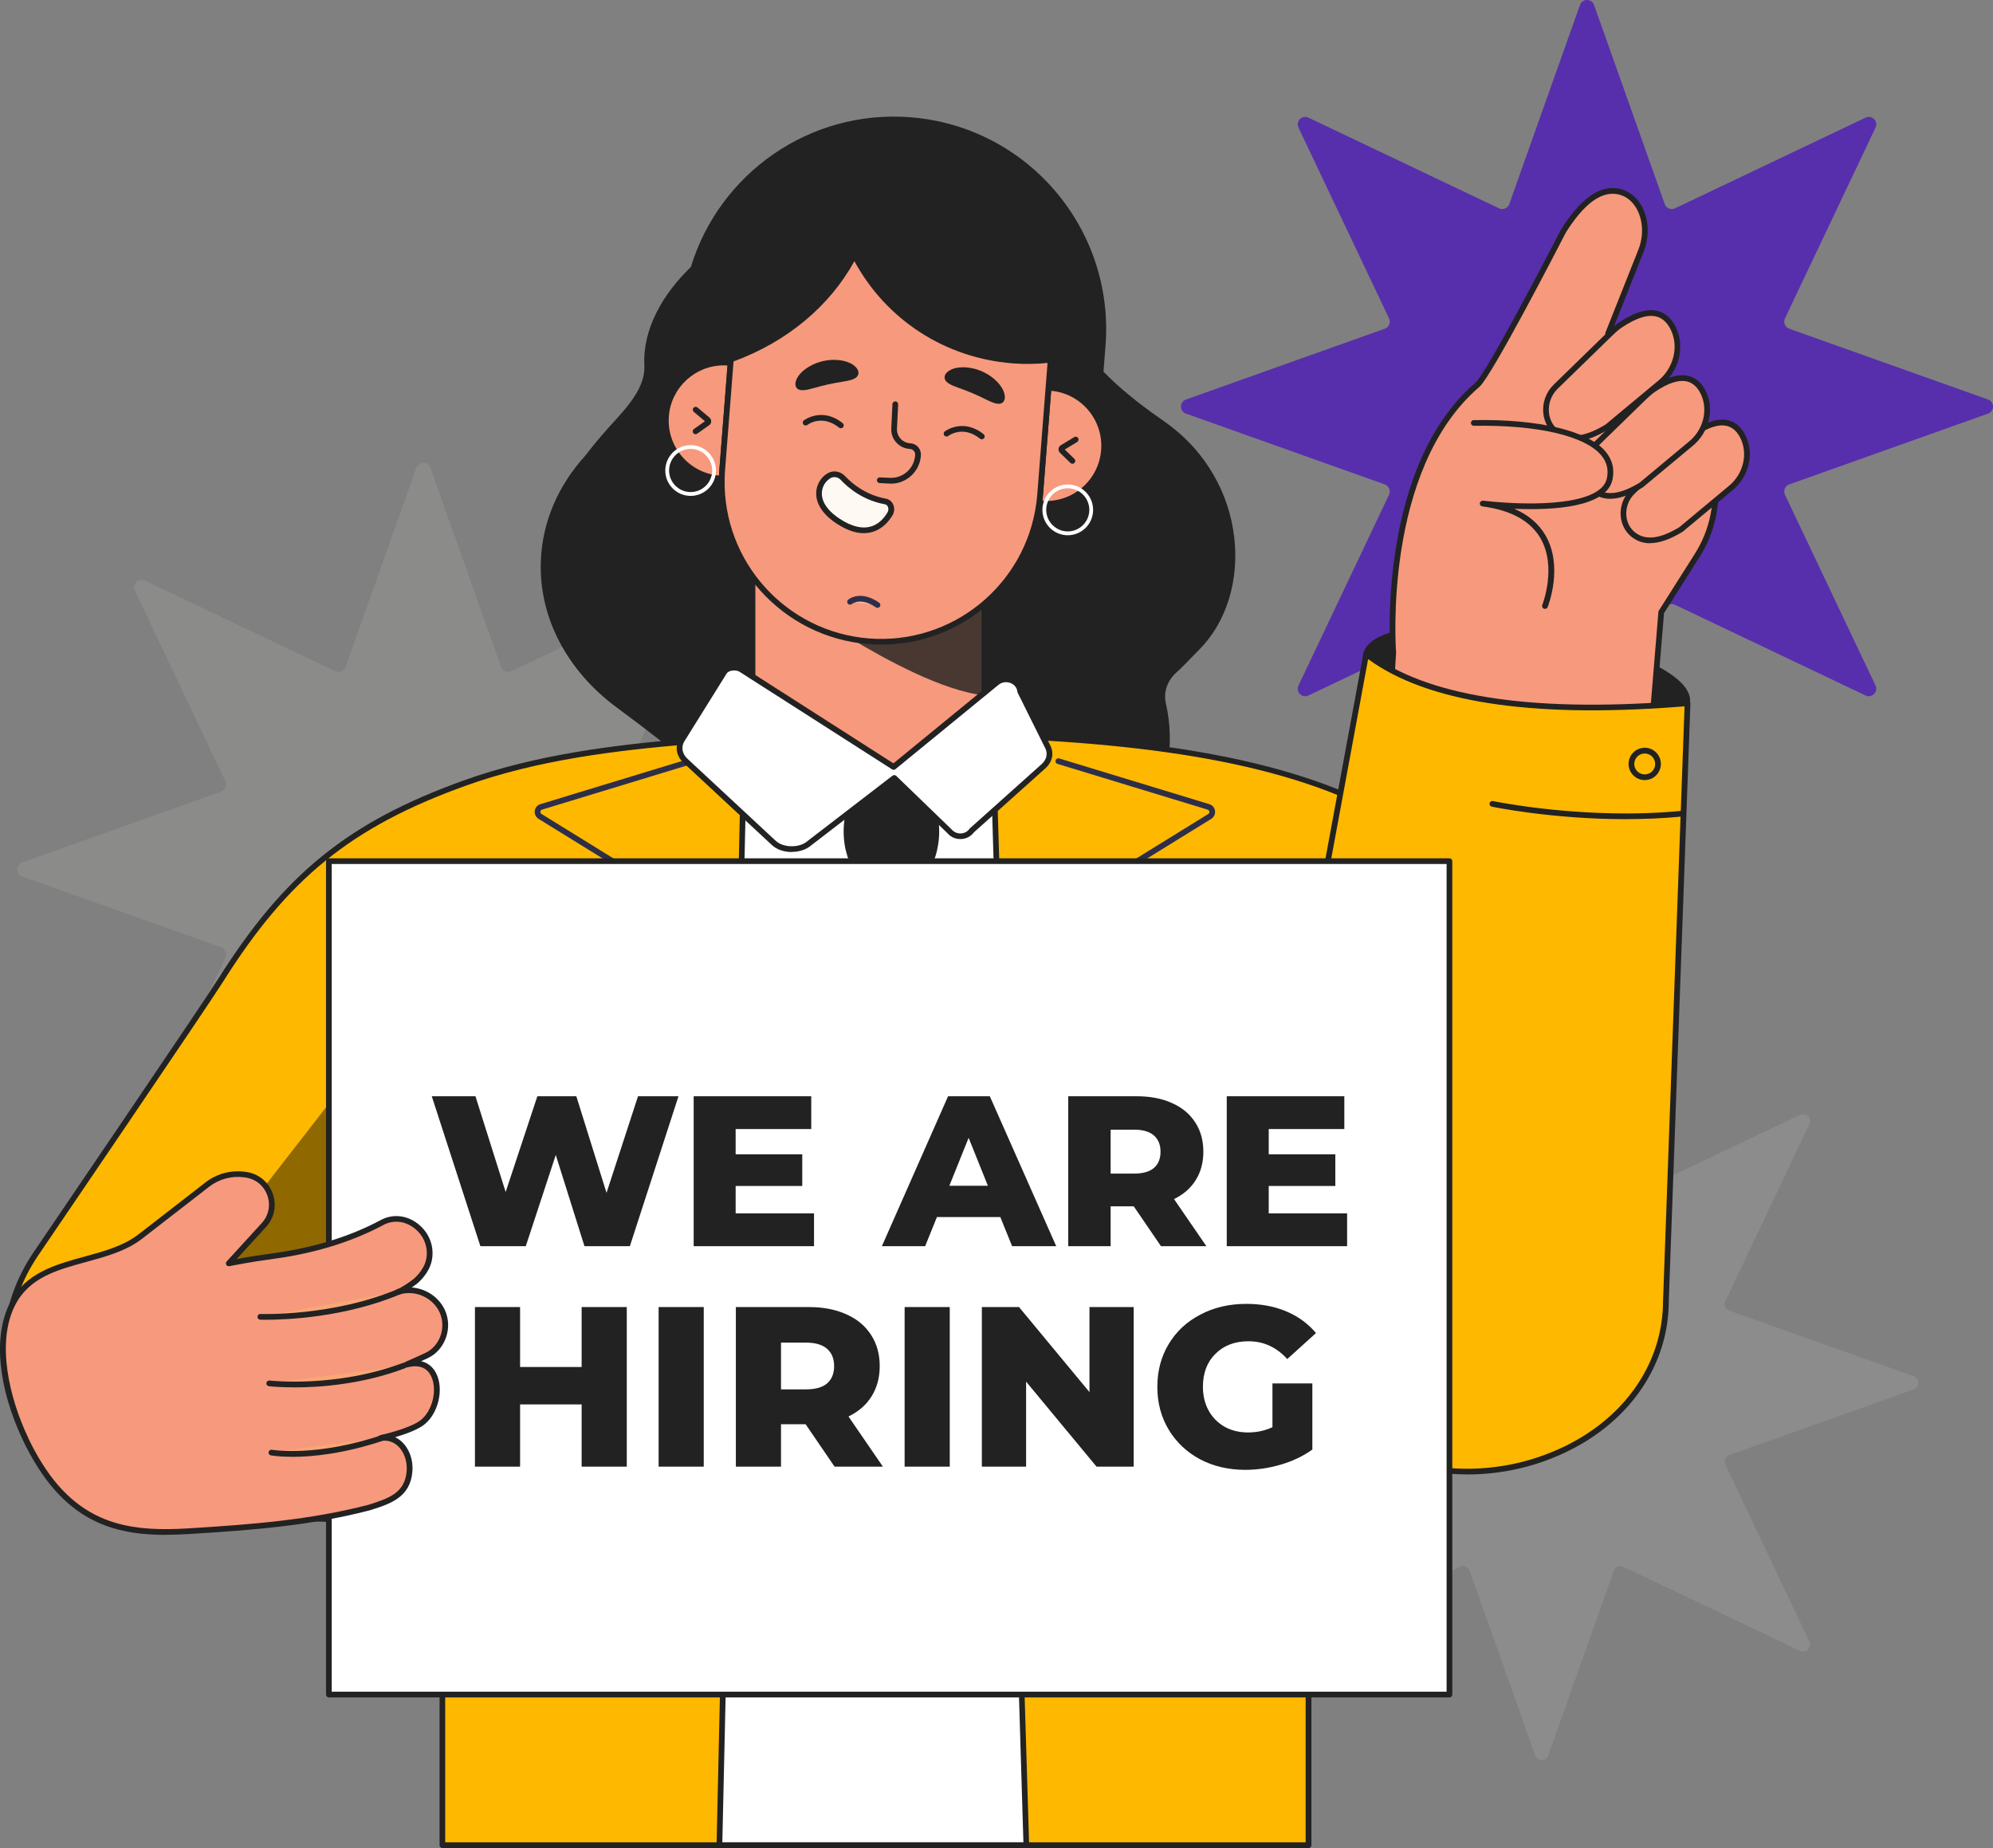 <svg width="577" height="535" viewBox="0 0 577 535" fill="none" xmlns="http://www.w3.org/2000/svg">
<rect x="0" y="0" width="577" height="535" fill="#808080" stroke="none"/>
<g clip-path="url(#clip0_1060_10442)">
<path d="M461.501 1.444L481.967 59.079C482.396 60.291 483.782 60.864 484.937 60.313L540.107 34.057C541.944 33.175 543.87 35.104 542.989 36.944L516.769 92.188C516.219 93.345 516.791 94.733 518.002 95.163L575.558 115.656C577.484 116.339 577.484 119.061 575.558 119.744L518.002 140.237C516.791 140.667 516.219 142.055 516.769 143.212L542.989 198.456C543.87 200.296 541.944 202.224 540.107 201.343L484.937 175.087C483.782 174.536 482.396 175.109 481.967 176.321L461.501 233.956C460.819 235.884 458.101 235.884 457.419 233.956L436.953 176.321C436.524 175.109 435.138 174.536 433.982 175.087L378.813 201.343C376.975 202.224 375.05 200.296 375.93 198.456L402.15 143.212C402.701 142.055 402.128 140.667 400.918 140.237L343.361 119.744C341.436 119.061 341.436 116.339 343.361 115.656L400.918 95.163C402.128 94.733 402.701 93.345 402.15 92.188L375.93 36.944C375.05 35.104 376.975 33.175 378.813 34.057L433.982 60.313C435.138 60.864 436.524 60.291 436.953 59.079L457.419 1.444C458.101 -0.484 460.819 -0.484 461.501 1.444Z" fill="#572FAC"/>
<path opacity="0.1" d="M124.609 135.455L145.075 193.09C145.504 194.302 146.89 194.875 148.046 194.324L203.215 168.069C205.053 167.187 206.978 169.115 206.098 170.955L179.878 226.199C179.327 227.356 179.9 228.745 181.11 229.174L238.667 249.668C240.592 250.351 240.592 253.072 238.667 253.755L181.11 274.249C179.9 274.679 179.327 276.067 179.878 277.224L206.098 332.468C206.978 334.308 205.053 336.236 203.215 335.355L148.046 309.099C146.89 308.548 145.504 309.121 145.075 310.333L124.609 367.968C123.927 369.896 121.209 369.896 120.527 367.968L100.062 310.333C99.632 309.121 98.246 308.548 97.091 309.099L41.921 335.355C40.084 336.236 38.158 334.308 39.039 332.468L65.259 277.224C65.809 276.067 65.237 274.679 64.026 274.249L6.47 253.755C4.544 253.072 4.544 250.351 6.47 249.668L64.026 229.174C65.237 228.745 65.809 227.356 65.259 226.199L39.039 170.955C38.158 169.115 40.084 167.187 41.921 168.069L97.091 194.324C98.246 194.875 99.632 194.302 100.062 193.09L120.527 135.455C121.209 133.527 123.927 133.527 124.609 135.455Z" fill="#F5F0E8"/>
<path opacity="0.1" d="M448.242 292.472L467.233 345.943C467.629 347.067 468.917 347.595 469.984 347.089L521.17 322.728C522.876 321.912 524.658 323.697 523.844 325.405L499.516 376.661C499.01 377.741 499.538 379.019 500.66 379.415L554.058 398.432C555.841 399.071 555.841 401.594 554.058 402.223L500.66 421.24C499.538 421.636 499.01 422.925 499.516 423.994L523.844 475.25C524.658 476.957 522.876 478.742 521.17 477.927L469.984 453.566C468.906 453.059 467.629 453.588 467.233 454.712L448.242 508.182C447.604 509.967 445.084 509.967 444.457 508.182L425.466 454.712C425.07 453.588 423.782 453.059 422.715 453.566L371.529 477.927C369.823 478.742 368.041 476.957 368.855 475.25L393.183 423.994C393.689 422.914 393.161 421.636 392.038 421.24L338.641 402.223C336.858 401.583 336.858 399.06 338.641 398.432L392.038 379.415C393.161 379.019 393.689 377.73 393.183 376.661L368.855 325.405C368.041 323.697 369.823 321.912 371.529 322.728L422.715 347.089C423.793 347.595 425.07 347.067 425.466 345.943L444.457 292.472C445.095 290.688 447.615 290.688 448.242 292.472Z" fill="white"/>
<path d="M337.2 122.079L335.406 120.823C329.278 116.526 324.007 112.251 319.474 107.602L320.057 100.099C322.709 66.218 297.424 36.591 263.578 33.947C234.31 31.655 208.233 50.297 200.014 77.302C191.883 85.103 186.029 95.273 186.546 105.795C186.92 113.463 179.504 119.854 174.223 126.024C172.704 127.798 171.065 129.803 169.348 132.018C161.767 140.402 157.058 150.792 156.585 162.218C155.903 179.031 164.485 194.39 178.459 204.747C195.558 217.418 212.183 230.651 226.289 245.723C238.084 258.339 256.371 266.492 277.035 266.349C306.82 266.139 332.502 247.651 337.717 222.894C339.114 216.239 338.938 209.749 337.53 203.612C336.771 200.307 337.981 196.991 340.699 194.567C341.447 193.906 342.173 193.212 342.866 192.495L347.389 187.857C363.09 171.903 361.55 139.19 337.189 122.09L337.2 122.079Z" fill="#222222"/>
<path d="M285.012 162.57H217.86V234.584H285.012V162.57Z" fill="#F7997C"/>
<path d="M285.012 235.41H217.86C217.409 235.41 217.035 235.036 217.035 234.584V162.57C217.035 162.119 217.409 161.744 217.86 161.744H285.012C285.463 161.744 285.837 162.119 285.837 162.57V234.584C285.837 235.036 285.463 235.41 285.012 235.41ZM218.686 233.758H284.187V163.397H218.686V233.758Z" fill="#222222"/>
<path opacity="0.81" d="M251.508 185.642C249.825 185.51 248.174 185.279 246.546 184.981C256.427 190.964 273.052 200.043 285.013 201.321V174.768C276.045 182.403 264.173 186.634 251.508 185.642Z" fill="#222222"/>
<path d="M304.191 112.295L303.553 112.24L301.132 143.157C301.066 144.027 300.967 144.887 300.857 145.746L301.573 145.801C310.815 146.528 318.891 139.609 319.618 130.354C320.344 121.099 313.434 113.011 304.191 112.284V112.295Z" fill="#F7997C"/>
<path d="M302.893 146.694C302.43 146.694 301.968 146.671 301.506 146.638L300.78 146.583C300.56 146.561 300.34 146.451 300.208 146.275C300.065 146.099 299.999 145.867 300.032 145.647C300.142 144.809 300.241 143.961 300.307 143.102L302.728 112.185C302.75 111.965 302.849 111.767 303.014 111.623C303.179 111.48 303.399 111.414 303.619 111.425L304.257 111.48C313.94 112.24 321.202 120.746 320.442 130.431C319.716 139.664 311.992 146.694 302.904 146.694H302.893ZM301.781 144.997C310.518 145.603 318.11 139.036 318.792 130.299C319.474 121.573 312.993 113.915 304.312 113.133L301.957 143.223C301.913 143.818 301.847 144.402 301.781 144.986V144.997Z" fill="#222222"/>
<path d="M211.513 105.034L210.875 104.979C201.632 104.252 193.556 111.171 192.83 120.426C192.104 129.682 199.013 137.769 208.256 138.496L208.971 138.551C208.993 137.692 209.026 136.821 209.092 135.951L211.513 105.034Z" fill="#F7997C"/>
<path d="M208.971 139.389C208.971 139.389 208.927 139.389 208.905 139.389L208.178 139.334C198.496 138.573 191.234 130.067 191.993 120.383C192.752 110.687 201.225 103.415 210.918 104.175L211.556 104.23C212.008 104.263 212.349 104.66 212.316 105.123L209.895 136.039C209.829 136.899 209.785 137.747 209.774 138.595C209.774 138.827 209.675 139.036 209.499 139.19C209.345 139.334 209.147 139.4 208.949 139.4L208.971 139.389ZM209.543 105.773C201.302 105.773 194.293 112.141 193.643 120.504C192.961 129.241 199.464 136.91 208.167 137.67C208.189 137.075 208.222 136.491 208.266 135.896L210.621 105.806C210.258 105.784 209.906 105.773 209.543 105.773Z" fill="#222222"/>
<path d="M293.254 104.351C272.91 102.754 255.932 90.645 247.361 73.832C240.319 87.494 227.533 98.314 211.59 104.032L211.513 105.045L209.092 135.962C209.026 136.832 208.982 137.703 208.971 138.562C208.421 162.912 226.972 183.725 251.509 185.642C276.057 187.57 297.601 169.897 300.846 145.757C300.956 144.897 301.055 144.038 301.121 143.168L303.542 112.251L304.169 104.252C304.169 104.252 304.169 104.164 304.169 104.131C300.604 104.55 296.962 104.649 293.243 104.351H293.254Z" fill="#F7997C"/>
<path d="M255.15 186.612C253.918 186.612 252.686 186.568 251.442 186.469C226.598 184.518 207.573 163.474 208.145 138.54C208.167 137.659 208.2 136.777 208.277 135.896L210.775 103.966C210.797 103.646 211.017 103.36 211.325 103.25C227.104 97.597 239.647 87.009 246.645 73.457C246.788 73.182 247.074 73.005 247.382 73.005C247.69 73.005 247.976 73.182 248.119 73.457C256.933 90.755 273.834 101.994 293.342 103.525C296.874 103.801 300.494 103.723 304.103 103.305C304.345 103.272 304.587 103.36 304.763 103.525C304.939 103.69 305.038 103.933 305.027 104.175V104.318L301.979 143.234C301.913 144.126 301.814 144.997 301.693 145.867C298.546 169.347 278.477 186.612 255.183 186.612H255.15ZM212.371 104.627L212.338 105.112L209.917 136.028C209.851 136.888 209.807 137.736 209.796 138.584C209.257 162.637 227.61 182.943 251.574 184.827C275.539 186.7 296.83 169.501 300.032 145.658C300.142 144.821 300.241 143.972 300.307 143.113L303.278 105.068C299.9 105.409 296.511 105.453 293.188 105.189C273.636 103.657 256.625 92.639 247.36 75.606C240.131 88.728 227.775 98.986 212.371 104.638V104.627Z" fill="#222222"/>
<path d="M309.132 154.957C305.083 154.957 301.793 151.663 301.793 147.608C301.793 143.554 305.083 140.259 309.132 140.259C313.181 140.259 316.471 143.554 316.471 147.608C316.471 151.663 313.181 154.957 309.132 154.957ZM309.132 141.35C305.688 141.35 302.893 144.16 302.893 147.597C302.893 151.035 305.699 153.844 309.132 153.844C312.565 153.844 315.371 151.035 315.371 147.597C315.371 144.16 312.565 141.35 309.132 141.35Z" fill="white"/>
<path d="M199.948 143.564C195.899 143.564 192.609 140.27 192.609 136.215C192.609 132.161 195.899 128.866 199.948 128.866C203.998 128.866 207.287 132.161 207.287 136.215C207.287 140.27 203.998 143.564 199.948 143.564ZM199.948 129.957C196.504 129.957 193.71 132.767 193.71 136.204C193.71 139.642 196.515 142.451 199.948 142.451C203.381 142.451 206.187 139.642 206.187 136.204C206.187 132.767 203.381 129.957 199.948 129.957Z" fill="white"/>
<path d="M201.379 125.705C201.115 125.705 200.862 125.584 200.708 125.352C200.444 124.978 200.532 124.46 200.906 124.195L204.086 121.948L200.873 119.237C200.521 118.94 200.477 118.422 200.774 118.069C201.071 117.717 201.588 117.673 201.94 117.97L205.406 120.89C205.736 121.176 205.923 121.584 205.901 122.025C205.879 122.465 205.67 122.851 205.307 123.104L201.863 125.539C201.72 125.639 201.555 125.694 201.39 125.694L201.379 125.705Z" fill="#222222"/>
<path d="M310.475 134.254C310.266 134.254 310.057 134.177 309.903 134.023L306.877 131.081C306.569 130.772 306.415 130.354 306.459 129.924C306.503 129.494 306.756 129.109 307.13 128.888L311.003 126.542C311.399 126.299 311.905 126.431 312.136 126.817C312.367 127.203 312.246 127.72 311.861 127.952L308.263 130.133L311.058 132.844C311.388 133.163 311.388 133.681 311.08 134.012C310.915 134.177 310.706 134.265 310.486 134.265L310.475 134.254Z" fill="#222222"/>
<path d="M247.79 109.343C246.778 110.07 245.292 110.257 243.873 110.511C242.432 110.742 241.001 111.006 239.758 111.282C238.515 111.557 237.095 111.921 235.698 112.317C234.3 112.681 232.87 113.144 231.66 112.901C230.493 112.681 229.778 111.491 230.691 109.618C231.539 107.811 234.267 105.442 238.383 104.517C242.498 103.624 245.92 104.627 247.394 105.927C248.956 107.249 248.769 108.648 247.79 109.343Z" fill="#222222"/>
<path d="M273.988 110.455C274.857 111.359 276.277 111.811 277.63 112.317C279.006 112.802 280.37 113.32 281.536 113.827C282.714 114.323 284.034 114.94 285.343 115.59C286.653 116.207 287.973 116.912 289.205 116.901C290.394 116.901 291.318 115.854 290.757 113.849C290.251 111.91 287.995 109.089 284.122 107.436C280.238 105.806 276.695 106.18 275 107.183C273.218 108.197 273.152 109.607 273.988 110.466V110.455Z" fill="#222222"/>
<path d="M257.935 139.995C257.792 139.995 257.649 139.995 257.506 139.995L254.656 139.851C254.205 139.829 253.853 139.444 253.875 138.981C253.897 138.529 254.315 138.188 254.744 138.199L257.594 138.342C261.478 138.529 264.768 135.532 264.955 131.654C264.977 131.224 264.834 130.817 264.537 130.497C264.251 130.178 263.855 129.99 263.426 129.968C261.907 129.891 260.51 129.23 259.498 128.106C258.474 126.982 257.957 125.528 258.034 124.008L258.375 116.978C258.397 116.526 258.837 116.174 259.244 116.196C259.696 116.218 260.048 116.603 260.026 117.066L259.685 124.096C259.63 125.175 260.004 126.2 260.73 127.004C261.456 127.809 262.446 128.272 263.525 128.327C264.394 128.371 265.197 128.745 265.78 129.395C266.363 130.045 266.661 130.872 266.617 131.742C266.385 136.381 262.545 140.017 257.957 140.017L257.935 139.995Z" fill="#222222"/>
<path d="M246.084 174.227C246.084 174.227 249.077 171.682 254.05 175.153L246.084 174.227Z" fill="#F4B6B1"/>
<path d="M254.051 175.968C253.886 175.968 253.721 175.924 253.578 175.825C249.231 172.806 246.712 174.778 246.613 174.867C246.261 175.153 245.743 175.109 245.457 174.756C245.171 174.404 245.215 173.897 245.556 173.6C245.699 173.478 249.088 170.691 254.524 174.47C254.898 174.734 254.986 175.241 254.733 175.616C254.568 175.847 254.315 175.968 254.051 175.968Z" fill="#2E2E48"/>
<path d="M240.065 137.702C241.385 136.964 243.024 137.306 244.059 138.408C245.929 140.413 250.066 144.038 256.305 145.173C257.835 145.448 258.495 147.31 257.724 148.665C256.03 151.64 251.75 156.102 243.927 151.651C234.387 146.23 236.654 139.62 240.076 137.702H240.065Z" fill="#FFF9F3"/>
<path d="M250.067 154.351C248.207 154.351 246.029 153.8 243.509 152.368C237.204 148.787 236.28 144.864 236.291 142.848C236.291 140.424 237.622 138.121 239.669 136.976C241.287 136.072 243.344 136.425 244.664 137.835C246.502 139.807 250.474 143.267 256.46 144.358C257.384 144.523 258.154 145.129 258.572 146.021C259.023 147.002 258.979 148.148 258.451 149.073C257.593 150.583 254.941 154.351 250.089 154.351H250.067ZM240.461 138.419C239.295 139.069 237.942 140.623 237.931 142.848C237.92 145.702 240.186 148.566 244.312 150.924C251.64 155.089 255.403 151.035 256.988 148.247C257.252 147.784 257.274 147.189 257.054 146.704C256.944 146.473 256.691 146.065 256.141 145.977C249.693 144.809 245.413 141.074 243.443 138.959C242.64 138.099 241.419 137.879 240.461 138.408V138.419Z" fill="#222222"/>
<path d="M284.254 127.181C284.066 127.181 283.89 127.126 283.736 127.005C278.785 123.038 274.703 126.079 274.538 126.211C274.175 126.487 273.658 126.421 273.383 126.057C273.107 125.693 273.162 125.176 273.526 124.9C273.581 124.856 278.785 120.901 284.771 125.704C285.123 125.991 285.189 126.509 284.903 126.861C284.738 127.06 284.496 127.17 284.265 127.17L284.254 127.181Z" fill="#222222"/>
<path d="M243.455 123.985C243.279 123.985 243.092 123.93 242.938 123.809C237.986 119.843 233.904 122.884 233.739 123.016C233.376 123.291 232.859 123.225 232.584 122.862C232.309 122.498 232.364 121.98 232.727 121.705C232.782 121.661 237.986 117.705 243.972 122.509C244.324 122.796 244.39 123.313 244.104 123.666C243.939 123.864 243.697 123.974 243.466 123.974L243.455 123.985Z" fill="#222222"/>
<path d="M284.616 212.724C274.207 212.371 263.259 226.662 251.904 226.662C241.242 226.662 230.657 212.559 220.006 213.165C213.361 213.539 206.726 214.024 200.102 214.575C177.766 216.448 155.264 219.191 134.183 226.816C100.898 238.848 82.677 253.832 63.741 283.999C59.45 290.83 10.112 363.395 10.112 363.395C-8.725 391.755 5.612 428.335 39.248 437.711L99.644 439.937L123.653 381.74L117.546 380.296L128.087 370.92V534.162H378.824V334.462C420.614 334.417 449.266 334.263 449.266 333.911C450.377 242.01 393.679 216.47 284.616 212.713V212.724Z" fill="#FFB800"/>
<path d="M378.824 535H128.087C127.636 535 127.261 534.625 127.261 534.174V372.771L119.284 379.867L123.84 380.947C124.071 381.002 124.28 381.156 124.39 381.376C124.5 381.597 124.511 381.839 124.423 382.07L100.414 440.256C100.282 440.576 99.941 440.807 99.622 440.763L39.226 438.538C39.16 438.538 39.094 438.527 39.039 438.504C22.413 433.866 9.617 422.44 3.939 407.158C-1.507 392.504 0.506 376.385 9.441 362.943C9.936 362.216 58.822 290.313 63.059 283.57C82.193 253.094 100.733 238.043 133.918 226.056C155.275 218.343 178.327 215.589 200.058 213.771C206.946 213.198 213.657 212.713 219.984 212.349C225.684 212.019 231.306 215.677 236.753 219.214C241.77 222.475 246.953 225.846 251.926 225.846C257.406 225.846 262.962 222.255 268.332 218.784C273.943 215.148 279.28 211.721 284.66 211.909C344.704 213.969 382.972 222.508 408.73 239.586C437.514 258.669 450.663 288.649 450.113 333.944C450.106 334.656 443.317 335.06 429.746 335.156C418.193 335.244 401.347 335.288 379.671 335.31V534.185C379.671 534.636 379.297 535.011 378.846 535.011L378.824 535ZM128.912 533.347H377.999V334.473C377.999 334.021 378.362 333.646 378.824 333.646C430.01 333.591 445.36 333.382 448.451 333.195C449.288 238.308 386.35 217.054 284.594 213.55C279.687 213.374 274.603 216.679 269.212 220.161C263.644 223.764 257.879 227.488 251.904 227.488C246.435 227.488 241.044 223.984 235.829 220.591C230.613 217.197 225.222 213.694 220.05 213.991C213.734 214.355 207.045 214.828 200.168 215.401C178.547 217.219 155.627 219.941 134.457 227.598C101.657 239.454 83.337 254.328 64.434 284.44C60.187 291.205 11.278 363.13 10.783 363.858C2.146 376.859 0.198 392.427 5.458 406.574C10.937 421.327 23.294 432.367 39.358 436.885L99.083 439.088L122.497 382.324L117.337 381.101C117.04 381.035 116.798 380.792 116.721 380.495C116.644 380.197 116.743 379.878 116.974 379.679L127.515 370.303C127.757 370.083 128.109 370.039 128.406 370.171C128.703 370.303 128.89 370.601 128.89 370.92V533.336L128.912 533.347Z" fill="#222222"/>
<path opacity="0.81" d="M95.826 318.717L95.617 318.982L58.9 366.271L96.783 363.968L95.826 318.717Z" fill="#765500"/>
<path d="M488.443 203.383C489.522 196.063 469.588 187.052 443.918 183.257C418.249 179.461 396.564 182.318 395.485 189.638C394.405 196.958 414.34 205.969 440.009 209.765C465.679 213.561 487.363 210.703 488.443 203.383Z" fill="#222222"/>
<path d="M461.545 212.239C454.69 212.239 447.208 211.666 439.88 210.586C416.63 207.149 393.359 198.334 394.657 189.52C395.956 180.706 420.779 178.998 444.028 182.435C456.517 184.286 468.059 187.416 476.542 191.239C482.748 194.048 489.999 198.455 489.251 203.502C488.359 209.54 476.432 212.239 461.545 212.239ZM422.308 182.38C406.838 182.38 396.924 185.487 396.297 189.751C395.417 195.756 412.812 204.901 440.122 208.945C467.432 212.988 486.731 209.264 487.622 203.259C488.084 200.163 483.793 196.329 475.871 192.748C467.531 188.98 456.142 185.895 443.797 184.066C435.875 182.898 428.635 182.38 422.308 182.38Z" fill="#222222"/>
<path d="M403.349 188.87C403.349 188.87 399.036 135.984 427.732 111.381C431.319 108.307 452.687 66.758 452.687 66.758C458.342 57.877 463.327 54.715 468.014 55.332C474.814 56.225 478.093 65.006 475.1 72.576L465.571 96.573C476.552 102.864 484.486 115.975 484.486 115.975C497.656 127.07 500.605 146.209 491.384 160.763L480.954 177.224L475.375 244.897L400.653 234L403.36 188.881L403.349 188.87Z" fill="#F7997C"/>
<path d="M475.364 245.712C475.364 245.712 475.287 245.712 475.243 245.712L400.522 234.815C400.093 234.749 399.796 234.374 399.818 233.945L402.524 188.881C402.37 186.799 398.948 134.97 427.204 110.753C430.043 108.318 446.041 77.897 451.961 66.383C457.507 57.679 462.788 53.812 468.124 54.517C471.029 54.892 473.527 56.632 475.144 59.398C477.378 63.199 477.653 68.367 475.86 72.873L466.595 96.209C476.883 102.401 484.266 114.036 485.113 115.413C498.449 126.74 501.442 146.396 492.078 161.193L481.757 177.489L476.19 244.952C476.168 245.183 476.058 245.392 475.882 245.536C475.739 245.657 475.552 245.712 475.364 245.712ZM401.512 233.284L474.616 243.949L480.129 177.158C480.129 177.026 480.184 176.894 480.25 176.783L490.681 160.323C499.637 146.187 496.743 127.39 483.947 116.603C483.881 116.548 483.815 116.482 483.771 116.405C483.694 116.273 475.816 103.404 465.154 97.3C464.802 97.09 464.647 96.661 464.802 96.275L474.33 72.278C475.937 68.234 475.706 63.618 473.725 60.246C472.361 57.922 470.303 56.478 467.915 56.159C463.261 55.553 458.519 59.167 453.391 67.21C451.235 71.407 431.88 108.924 428.282 112.02C400.225 136.061 404.142 188.286 404.186 188.815C404.186 188.859 404.186 188.892 404.186 188.936L401.523 233.295L401.512 233.284Z" fill="#222222"/>
<path d="M490.285 125.561C489.371 126.178 488.535 126.894 487.743 127.665L472.614 142.396C468.851 146.065 469.126 152.533 473.593 155.298C476.674 157.205 480.8 156.885 486.687 153.282L501.145 141.251C505.436 137.681 507.108 131.588 504.666 126.564C502.696 122.509 498.636 119.986 490.285 125.572V125.561Z" fill="#F7997C"/>
<path d="M477.73 157.27C476.047 157.27 474.528 156.841 473.164 155.992C470.963 154.626 469.522 152.312 469.236 149.635C468.917 146.748 469.973 143.818 472.042 141.79L487.171 127.059C488.106 126.156 488.975 125.428 489.823 124.856C494.081 122.002 497.679 120.955 500.528 121.726C502.597 122.288 504.236 123.787 505.403 126.167C507.922 131.356 506.349 137.956 501.673 141.856L487.215 153.888C487.215 153.888 487.149 153.932 487.116 153.954C483.529 156.147 480.426 157.237 477.73 157.237V157.27ZM490.736 126.255C489.955 126.773 489.184 127.412 488.315 128.26L473.186 142.991C471.469 144.655 470.611 147.079 470.864 149.47C471.106 151.662 472.229 153.48 474.022 154.593C477.004 156.433 480.987 155.783 486.202 152.61L500.605 140.611C504.71 137.196 506.107 131.433 503.906 126.916C502.971 124.977 501.684 123.776 500.088 123.346C497.723 122.707 494.576 123.677 490.736 126.255Z" fill="#222222"/>
<path d="M478.764 112.692C477.851 113.309 477.015 114.025 476.222 114.796L461.093 129.527C457.33 133.185 457.605 139.664 462.072 142.418C465.153 144.324 469.279 144.005 475.166 140.402L489.624 128.37C493.915 124.8 495.588 118.707 493.145 113.683C491.176 109.629 487.115 107.105 478.764 112.692Z" fill="#F7997C"/>
<path d="M466.21 144.401C464.526 144.401 463.008 143.972 461.643 143.123C459.443 141.757 458.001 139.443 457.715 136.766C457.396 133.879 458.453 130.948 460.521 128.932L475.65 114.201C476.575 113.298 477.444 112.581 478.302 111.997C482.56 109.155 486.158 108.097 489.008 108.868C491.077 109.43 492.716 110.929 493.882 113.309C496.402 118.498 494.829 125.098 490.152 128.998L475.694 141.03C475.694 141.03 475.628 141.074 475.595 141.096C472.008 143.289 468.905 144.39 466.21 144.39V144.401ZM479.215 113.386C478.445 113.904 477.653 114.565 476.795 115.391L461.665 130.122C459.949 131.786 459.091 134.21 459.344 136.601C459.586 138.793 460.708 140.611 462.502 141.724C465.483 143.575 469.467 142.914 474.682 139.741L489.085 127.742C493.189 124.327 494.587 118.564 492.386 114.047C491.451 112.108 490.163 110.907 488.568 110.477C486.191 109.827 483.044 110.808 479.215 113.386Z" fill="#222222"/>
<path d="M469.159 94.072C468.19 94.722 467.299 95.493 466.452 96.308L450.354 111.987C446.349 115.887 446.646 122.774 451.4 125.715C454.679 127.743 459.069 127.401 465.329 123.567L480.712 110.764C485.278 106.963 487.06 100.484 484.453 95.129C482.362 90.811 478.038 88.133 469.159 94.072Z" fill="#F7997C"/>
<path d="M455.801 127.753C454.018 127.753 452.412 127.302 450.97 126.409C448.638 124.966 447.119 122.52 446.811 119.688C446.481 116.625 447.592 113.529 449.782 111.392L465.879 95.713C466.881 94.733 467.783 93.994 468.696 93.377C473.208 90.359 477.026 89.235 480.04 90.061C482.23 90.656 483.969 92.231 485.19 94.755C487.864 100.253 486.191 107.249 481.229 111.381L465.846 124.184C465.846 124.184 465.78 124.228 465.747 124.25C461.94 126.586 458.639 127.742 455.79 127.742L455.801 127.753ZM469.621 94.755C468.784 95.317 467.97 95.989 467.035 96.903L450.937 112.571C449.1 114.356 448.176 116.945 448.451 119.501C448.704 121.848 449.914 123.809 451.84 124.999C455.03 126.971 459.289 126.277 464.856 122.884L480.194 110.114C484.585 106.456 486.07 100.308 483.726 95.482C482.714 93.41 481.339 92.121 479.633 91.659C477.092 90.975 473.736 92.011 469.632 94.755H469.621Z" fill="#222222"/>
<path d="M447.284 175.45C447.284 175.45 457.539 149.723 429.636 145.811C425.091 145.172 463.536 150.725 466.034 138.627C468.531 126.53 447.879 122.09 426.676 122.453" fill="#F7997C"/>
<path d="M447.285 176.276C447.186 176.276 447.076 176.254 446.977 176.221C446.558 176.056 446.349 175.571 446.514 175.152C446.558 175.042 450.806 164.112 445.986 155.816C443.103 150.858 437.569 147.773 429.515 146.649L429.339 146.627C429.339 146.627 429.262 146.616 429.218 146.605H429.185C428.425 146.429 428.403 145.9 428.436 145.679C428.458 145.503 428.623 144.919 429.394 144.963H429.405C429.405 144.963 429.471 144.963 429.504 144.963C445.007 146.682 463.657 146.021 465.22 138.463C465.737 135.95 465.209 133.791 463.602 131.841C458.904 126.167 445.084 122.96 426.687 123.269C426.225 123.258 425.851 122.916 425.851 122.453C425.851 122.002 426.203 121.616 426.665 121.616C445.579 121.286 459.861 124.723 464.878 130.783C466.804 133.108 467.464 135.796 466.848 138.793C465.165 146.935 449.573 147.762 438.394 147.288C442.454 149.04 445.48 151.607 447.439 154.979C452.654 163.98 448.253 175.274 448.066 175.747C447.934 176.067 447.626 176.265 447.296 176.265L447.285 176.276Z" fill="#222222"/>
<path d="M345.309 383.404L386.713 413.494C424.035 441.623 482.209 419.201 482.297 376.65L488.557 203.689C488.601 202.995 424.652 211.953 395.516 189.355L373.487 308.581" fill="#FFB800"/>
<path d="M424.773 426.847C410.986 426.847 397.353 422.55 386.218 414.166L344.824 384.087C344.45 383.822 344.373 383.304 344.637 382.93C344.913 382.566 345.419 382.478 345.793 382.743L387.197 412.833C405.968 426.98 432.002 429.183 453.546 418.441C470.996 409.748 481.438 394.124 481.471 376.65L487.699 204.494C487.061 204.527 486.071 204.604 484.992 204.681C442.917 207.854 413.021 203.183 396.088 190.809L374.291 308.724C374.203 309.175 373.784 309.473 373.333 309.385C372.882 309.297 372.585 308.867 372.673 308.426L394.712 189.201C394.767 188.914 394.965 188.683 395.229 188.584C395.505 188.485 395.802 188.529 396.033 188.705C412.427 201.431 442.322 206.245 484.882 203.05C487.494 202.852 488.913 202.87 489.14 203.105C489.305 203.271 489.404 203.513 489.393 203.755L483.133 376.705C483.1 394.785 472.317 410.96 454.294 419.939C444.985 424.578 434.84 426.858 424.795 426.858L424.773 426.847Z" fill="#222222"/>
<path d="M470.645 237.151C449.31 237.151 432.101 233.57 431.892 233.526C431.441 233.427 431.166 232.997 431.254 232.546C431.342 232.094 431.782 231.818 432.233 231.907C432.497 231.962 459.102 237.493 487.105 234.716C487.578 234.683 487.963 235.003 488.007 235.454C488.051 235.906 487.721 236.314 487.27 236.358C481.604 236.92 475.992 237.14 470.645 237.14V237.151Z" fill="#222222"/>
<path d="M476.168 225.835C473.593 225.835 471.491 223.742 471.491 221.153C471.491 218.564 473.582 216.47 476.168 216.47C478.753 216.47 480.844 218.564 480.844 221.153C480.844 223.742 478.753 225.835 476.168 225.835ZM476.168 218.134C474.506 218.134 473.142 219.489 473.142 221.164C473.142 222.839 474.495 224.194 476.168 224.194C477.84 224.194 479.193 222.839 479.193 221.164C479.193 219.489 477.84 218.134 476.168 218.134Z" fill="#222222"/>
<path d="M297.138 534.174L208.277 534.163L215.66 207.347L251.904 226.849L287.213 207.347L297.138 534.174Z" fill="white"/>
<path d="M297.138 535H208.277C208.057 535 207.837 534.901 207.683 534.747C207.529 534.592 207.441 534.372 207.452 534.152L214.835 207.336C214.835 207.05 215 206.785 215.242 206.642C215.495 206.499 215.792 206.488 216.045 206.631L251.893 225.924L286.806 206.631C287.059 206.488 287.367 206.499 287.609 206.631C287.862 206.774 288.016 207.039 288.027 207.325L297.952 534.152C297.952 534.372 297.875 534.592 297.721 534.747C297.567 534.912 297.358 535 297.127 535H297.138ZM209.125 533.336H296.291L286.432 208.725L252.301 227.576C252.058 227.709 251.761 227.709 251.508 227.576L216.453 208.714L209.125 533.336Z" fill="#222222"/>
<path d="M213.526 353.512C213.25 353.512 212.986 353.379 212.832 353.137L158.829 270.315C157.487 267.968 158.114 265.059 160.26 263.495L177.909 250.637L155.914 237.052C155.121 236.556 154.703 235.674 154.813 234.749C154.934 233.823 155.561 233.074 156.453 232.799L199.926 219.555C200.355 219.423 200.817 219.665 200.96 220.106C201.092 220.547 200.85 221.009 200.41 221.142L156.937 234.385C156.541 234.506 156.464 234.859 156.453 234.958C156.442 235.057 156.42 235.421 156.772 235.641L179.823 249.877C180.054 250.02 180.208 250.273 180.219 250.549C180.219 250.824 180.098 251.089 179.878 251.243L161.228 264.817C159.765 265.886 159.347 267.869 160.238 269.433L214.208 352.212C214.461 352.597 214.351 353.104 213.966 353.357C213.823 353.446 213.669 353.49 213.515 353.49L213.526 353.512Z" fill="#2E2E48"/>
<path d="M293.055 353.512C292.901 353.512 292.747 353.468 292.604 353.38C292.219 353.126 292.12 352.619 292.362 352.234L346.365 269.412C347.234 267.88 346.816 265.897 345.353 264.828L326.702 251.254C326.482 251.089 326.35 250.824 326.361 250.56C326.361 250.284 326.515 250.031 326.757 249.888L349.809 235.653C350.161 235.432 350.15 235.08 350.128 234.969C350.117 234.87 350.04 234.518 349.644 234.397L306.171 221.153C305.731 221.021 305.489 220.558 305.621 220.117C305.753 219.676 306.215 219.434 306.655 219.566L350.128 232.81C351.019 233.085 351.646 233.824 351.767 234.76C351.888 235.686 351.47 236.567 350.667 237.063L328.672 250.648L346.332 263.506C348.477 265.071 349.094 267.979 347.784 270.282L293.759 353.148C293.605 353.391 293.341 353.523 293.066 353.523L293.055 353.512Z" fill="#2E2E48"/>
<path d="M258.077 258.36C265.26 258.36 271.083 250.453 271.083 240.698C271.083 230.944 265.26 223.037 258.077 223.037C250.894 223.037 245.071 230.944 245.071 240.698C245.071 250.453 250.894 258.36 258.077 258.36Z" fill="#222222"/>
<path d="M258.077 259.187C250.452 259.187 244.246 250.89 244.246 240.699C244.246 230.507 250.452 222.21 258.077 222.21C265.702 222.21 271.908 230.507 271.908 240.699C271.908 250.89 265.702 259.187 258.077 259.187ZM258.077 223.874C251.365 223.874 245.897 231.421 245.897 240.71C245.897 249.998 251.365 257.545 258.077 257.545C264.789 257.545 270.257 249.998 270.257 240.71C270.257 231.421 264.789 223.874 258.077 223.874Z" fill="#222222"/>
<path d="M197.494 214.079L209.685 194.522C210.522 193.189 213.118 192.825 214.67 193.839L258.726 222.023L288.544 197.618C291.064 195.536 295.058 197.001 295.355 200.13L303.365 216.25C304.312 218.156 303.827 220.293 302.089 221.847L281.326 240.434C279.863 242.528 276.628 242.671 274.955 240.721L258.902 225.207L233.716 244.577C230.943 246.428 226.355 246.174 224.066 244.048L198.462 220.249C196.603 218.519 196.218 216.095 197.483 214.057L197.494 214.079Z" fill="white"/>
<path d="M229.205 246.659C227.048 246.659 224.914 245.976 223.505 244.665L197.901 220.866C195.734 218.85 195.305 216.018 196.79 213.627L208.981 194.07C209.443 193.321 210.291 192.781 211.358 192.539C212.689 192.241 214.087 192.462 215.11 193.123L258.66 220.987L288.016 196.957C289.469 195.756 291.471 195.47 293.243 196.197C294.86 196.869 295.938 198.235 296.148 199.877L304.103 215.864C305.225 218.111 304.653 220.635 302.639 222.442L281.943 240.974C281.095 242.131 279.764 242.836 278.279 242.902C276.749 242.979 275.297 242.373 274.328 241.238L258.847 226.276L234.222 245.216C232.803 246.163 230.998 246.626 229.216 246.626L229.205 246.659ZM198.187 214.509C197.12 216.216 197.45 218.189 199.024 219.654L224.628 243.453C226.619 245.304 230.811 245.524 233.254 243.894L258.396 224.557C258.715 224.304 259.177 224.337 259.474 224.623L275.528 240.136C276.221 240.93 277.178 241.326 278.202 241.282C279.214 241.227 280.105 240.753 280.655 239.971C280.688 239.916 280.732 239.872 280.776 239.828L301.539 221.241C303.002 219.929 303.41 218.211 302.628 216.635L294.618 200.516C294.574 200.428 294.541 200.328 294.541 200.229C294.431 199.139 293.716 198.213 292.627 197.761C291.416 197.265 290.052 197.453 289.073 198.268L259.243 222.673C258.968 222.904 258.583 222.926 258.275 222.728L214.219 194.544C213.57 194.114 212.612 193.982 211.721 194.18C211.094 194.324 210.61 194.61 210.379 194.974L198.187 214.531V214.509Z" fill="#222222"/>
<path d="M419.647 249.304H95.211V490.575H419.647V249.304Z" fill="white"/>
<path d="M419.636 491.402H95.211C94.76 491.402 94.386 491.027 94.386 490.576V249.304C94.386 248.852 94.76 248.478 95.211 248.478H419.636C420.087 248.478 420.461 248.852 420.461 249.304V490.576C420.461 491.027 420.087 491.402 419.636 491.402ZM96.025 489.749H418.811V250.13H96.036V489.749H96.025Z" fill="#222222"/>
<path d="M196.429 317.367L182.355 360.767H169.211L160.903 334.355L152.223 360.767H139.079L125.005 317.367H137.653L146.395 345.081L155.571 317.367H166.855L175.597 345.329L184.711 317.367H196.429ZM235.672 351.281V360.767H200.828V317.367H234.866V326.853H212.98V334.169H232.262V343.345H212.98V351.281H235.672ZM289.605 352.335H271.253L267.843 360.767H255.319L274.477 317.367H286.567L305.787 360.767H293.015L289.605 352.335ZM286.009 343.283L280.429 329.395L274.849 343.283H286.009ZM328.239 349.235H321.543V360.767H309.267V317.367H329.107C333.034 317.367 336.444 318.028 339.337 319.351C342.23 320.632 344.462 322.492 346.033 324.931C347.604 327.328 348.389 330.159 348.389 333.425C348.389 336.566 347.645 339.315 346.157 341.671C344.71 343.985 342.623 345.804 339.895 347.127L349.257 360.767H336.113L328.239 349.235ZM335.989 333.425C335.989 331.399 335.348 329.829 334.067 328.713C332.786 327.597 330.884 327.039 328.363 327.039H321.543V339.749H328.363C330.884 339.749 332.786 339.211 334.067 338.137C335.348 337.021 335.989 335.45 335.989 333.425ZM390.006 351.281V360.767H355.162V317.367H389.2V326.853H367.314V334.169H386.596V343.345H367.314V351.281H390.006Z" fill="#222222"/>
<path d="M181.46 378.394V424.594H168.392V406.576H150.572V424.594H137.504V378.394H150.572V395.752H168.392V378.394H181.46ZM190.678 378.394H203.746V424.594H190.678V378.394ZM233.239 412.318H226.111V424.594H213.043V378.394H234.163C238.343 378.394 241.973 379.098 245.053 380.506C248.133 381.87 250.509 383.85 252.181 386.446C253.853 388.998 254.689 392.012 254.689 395.488C254.689 398.832 253.897 401.758 252.313 404.266C250.773 406.73 248.551 408.666 245.647 410.074L255.613 424.594H241.621L233.239 412.318ZM241.489 395.488C241.489 393.332 240.807 391.66 239.443 390.472C238.079 389.284 236.055 388.69 233.371 388.69H226.111V402.22H233.371C236.055 402.22 238.079 401.648 239.443 400.504C240.807 399.316 241.489 397.644 241.489 395.488ZM261.899 378.394H274.967V424.594H261.899V378.394ZM328.22 378.394V424.594H317.462L297.068 399.976V424.594H284.264V378.394H295.022L315.416 403.012V378.394H328.22ZM368.392 400.504H379.942V419.644C377.302 421.536 374.266 422.988 370.834 424C367.402 425.012 363.97 425.518 360.538 425.518C355.698 425.518 351.342 424.506 347.47 422.482C343.598 420.414 340.562 417.554 338.362 413.902C336.162 410.25 335.062 406.114 335.062 401.494C335.062 396.874 336.162 392.738 338.362 389.086C340.562 385.434 343.62 382.596 347.536 380.572C351.452 378.504 355.874 377.47 360.802 377.47C365.114 377.47 368.986 378.196 372.418 379.648C375.85 381.1 378.71 383.19 380.998 385.918L372.682 393.442C369.558 390.01 365.818 388.294 361.462 388.294C357.502 388.294 354.312 389.504 351.892 391.924C349.472 394.3 348.262 397.49 348.262 401.494C348.262 404.046 348.812 406.334 349.912 408.358C351.012 410.338 352.552 411.9 354.532 413.044C356.512 414.144 358.778 414.694 361.33 414.694C363.838 414.694 366.192 414.188 368.392 413.176V400.504Z" fill="#222222"/>
<path d="M7.46 416.744C10.035 422.165 13.116 426.969 16.197 430.506C26.738 442.582 39.468 444.201 54.366 443.298C72.103 442.218 89.62 440.918 106.917 436.423C112.66 434.583 118.074 432.941 118.569 425.812C118.932 420.546 115.433 415.532 110.218 416.315C110.218 416.315 118.811 414.442 122.2 411.852C128.571 406.993 128.34 392.207 117.612 395.083C117.612 395.083 123.421 392.538 124.213 392.064C128.34 389.607 130.001 384.219 128.12 379.823C126.029 374.964 120.197 372.364 115.202 374.061C116.621 373.576 119.053 371.879 120.252 370.932C120.252 370.932 123.377 368.442 124.158 364.883C125.886 357.049 117.568 350.196 110.581 353.942C101.756 358.68 92.118 361.544 82.259 363.175C78.375 363.814 74.469 364.233 70.596 364.949L66.227 365.764L76.383 354.658C81.147 349.447 78.1 341.018 71.102 340.07L70.86 340.037C66.954 339.508 63.069 340.566 60 342.946C60 342.946 40.645 357.953 40.634 357.964C29.609 366.513 10.86 363.517 3.675 377.399C-1.87 388.131 1.43 404.085 7.46 416.733V416.744Z" fill="#F7997C"/>
<path d="M47.918 444.344C35.243 444.344 24.691 441.491 15.58 431.057C12.433 427.454 9.286 422.496 6.712 417.108C-0.638 401.661 -2.047 386.687 2.949 377.036C7.383 368.453 16.086 366.084 24.493 363.781C30.049 362.26 35.793 360.696 40.128 357.324L59.493 342.307C62.761 339.773 66.843 338.682 70.969 339.233L71.212 339.266C74.81 339.751 77.692 342.075 78.936 345.491C80.179 348.907 79.453 352.543 76.999 355.231L68.516 364.508L70.452 364.144C72.708 363.726 75.019 363.395 77.252 363.087C78.881 362.855 80.509 362.635 82.138 362.36C92.701 360.619 102.141 357.545 110.206 353.215C113.639 351.375 117.633 351.738 120.868 354.195C124.301 356.795 125.875 360.96 124.983 365.059C124.147 368.849 120.923 371.46 120.791 371.571C120.373 371.89 119.823 372.309 119.207 372.728C123.322 373.014 127.217 375.57 128.901 379.482C130.969 384.285 129.099 390.114 124.664 392.758C124.323 392.968 123.168 393.496 121.914 394.069C123.85 394.51 125.369 395.722 126.315 397.639C128.581 402.256 126.865 409.34 122.728 412.491C120.747 414.001 117.182 415.257 114.388 416.072C115.081 416.403 115.741 416.832 116.324 417.383C118.481 419.378 119.636 422.551 119.405 425.856C118.877 433.448 113.056 435.321 107.423 437.128L107.181 437.205C90.005 441.667 73.137 442.978 54.432 444.113C52.198 444.245 50.031 444.322 47.929 444.322L47.918 444.344ZM8.208 416.392C10.717 421.647 13.776 426.473 16.823 429.966C27.001 441.623 39.182 443.408 54.322 442.471C72.939 441.336 89.719 440.036 106.707 435.629L106.905 435.563C112.484 433.778 117.303 432.236 117.743 425.757C117.931 422.992 116.962 420.248 115.191 418.617C113.848 417.372 112.176 416.865 110.338 417.13C109.898 417.196 109.48 416.899 109.403 416.458C109.326 416.017 109.601 415.598 110.041 415.499C110.129 415.477 118.492 413.637 121.705 411.191C125.215 408.514 126.722 402.289 124.807 398.377C123.564 395.843 121.154 394.984 117.82 395.876C117.402 395.986 116.973 395.755 116.83 395.347C116.687 394.94 116.885 394.488 117.281 394.312C119.603 393.298 123.245 391.667 123.795 391.337C127.536 389.111 129.099 384.197 127.36 380.132C125.435 375.636 120.098 373.256 115.466 374.821C115.037 374.964 114.564 374.733 114.421 374.303C114.277 373.873 114.509 373.4 114.938 373.256C116.203 372.827 118.503 371.229 119.746 370.259C119.768 370.237 122.651 367.902 123.355 364.684C124.114 361.225 122.783 357.699 119.856 355.484C117.138 353.424 113.815 353.116 110.966 354.647C102.746 359.054 93.13 362.194 82.391 363.968C80.751 364.233 79.112 364.464 77.472 364.695C75.261 365.004 72.972 365.323 70.749 365.742L66.381 366.557C66.029 366.624 65.677 366.458 65.512 366.15C65.336 365.841 65.38 365.456 65.622 365.191L75.778 354.085C77.802 351.87 78.408 348.852 77.384 346.031C76.361 343.199 73.973 341.282 71.002 340.875L70.76 340.841C67.063 340.346 63.432 341.315 60.517 343.585L41.151 358.602C36.552 362.172 30.643 363.781 24.933 365.345C16.493 367.648 8.516 369.83 4.423 377.763C-1.178 388.582 2.707 404.801 8.219 416.359L8.208 416.392Z" fill="#222222"/>
<path d="M78.572 420.512C78.572 420.512 91.369 422.848 111.339 416.05L78.572 420.512Z" fill="#F9A775"/>
<path d="M84.624 421.746C80.806 421.746 78.639 421.372 78.43 421.328C77.978 421.25 77.681 420.821 77.769 420.369C77.846 419.917 78.275 419.631 78.727 419.708C78.848 419.73 91.578 421.923 111.087 415.279C111.516 415.135 111.989 415.367 112.132 415.797C112.275 416.226 112.044 416.7 111.615 416.843C99.665 420.909 90.324 421.757 84.624 421.757V421.746Z" fill="#222222"/>
<path d="M77.946 400.493C77.946 400.493 97.168 402.796 116.93 395.348L77.946 400.493Z" fill="#F9A775"/>
<path d="M85.207 401.639C80.707 401.639 77.912 401.319 77.847 401.308C77.395 401.253 77.065 400.846 77.12 400.394C77.175 399.942 77.582 399.623 78.034 399.667C78.221 399.689 97.3 401.848 116.621 394.576C117.05 394.422 117.523 394.632 117.688 395.061C117.854 395.491 117.633 395.965 117.204 396.13C104.892 400.769 92.69 401.65 85.207 401.65V401.639Z" fill="#222222"/>
<path d="M75.371 381.222C75.371 381.222 96.331 382.093 115.752 373.84L75.371 381.222Z" fill="#F9A775"/>
<path d="M76.999 382.071C75.965 382.071 75.371 382.049 75.338 382.049C74.886 382.027 74.523 381.641 74.545 381.189C74.567 380.749 74.93 380.396 75.371 380.396C75.371 380.396 75.393 380.396 75.404 380.396C75.613 380.396 96.408 381.156 115.433 373.08C115.851 372.904 116.335 373.102 116.511 373.521C116.687 373.939 116.489 374.424 116.071 374.601C99.841 381.498 82.358 382.071 76.988 382.071H76.999Z" fill="#222222"/>
</g>
<defs>
<clipPath id="clip0_1060_10442">
<rect width="577" height="535" fill="white"/>
</clipPath>
</defs>
</svg>
